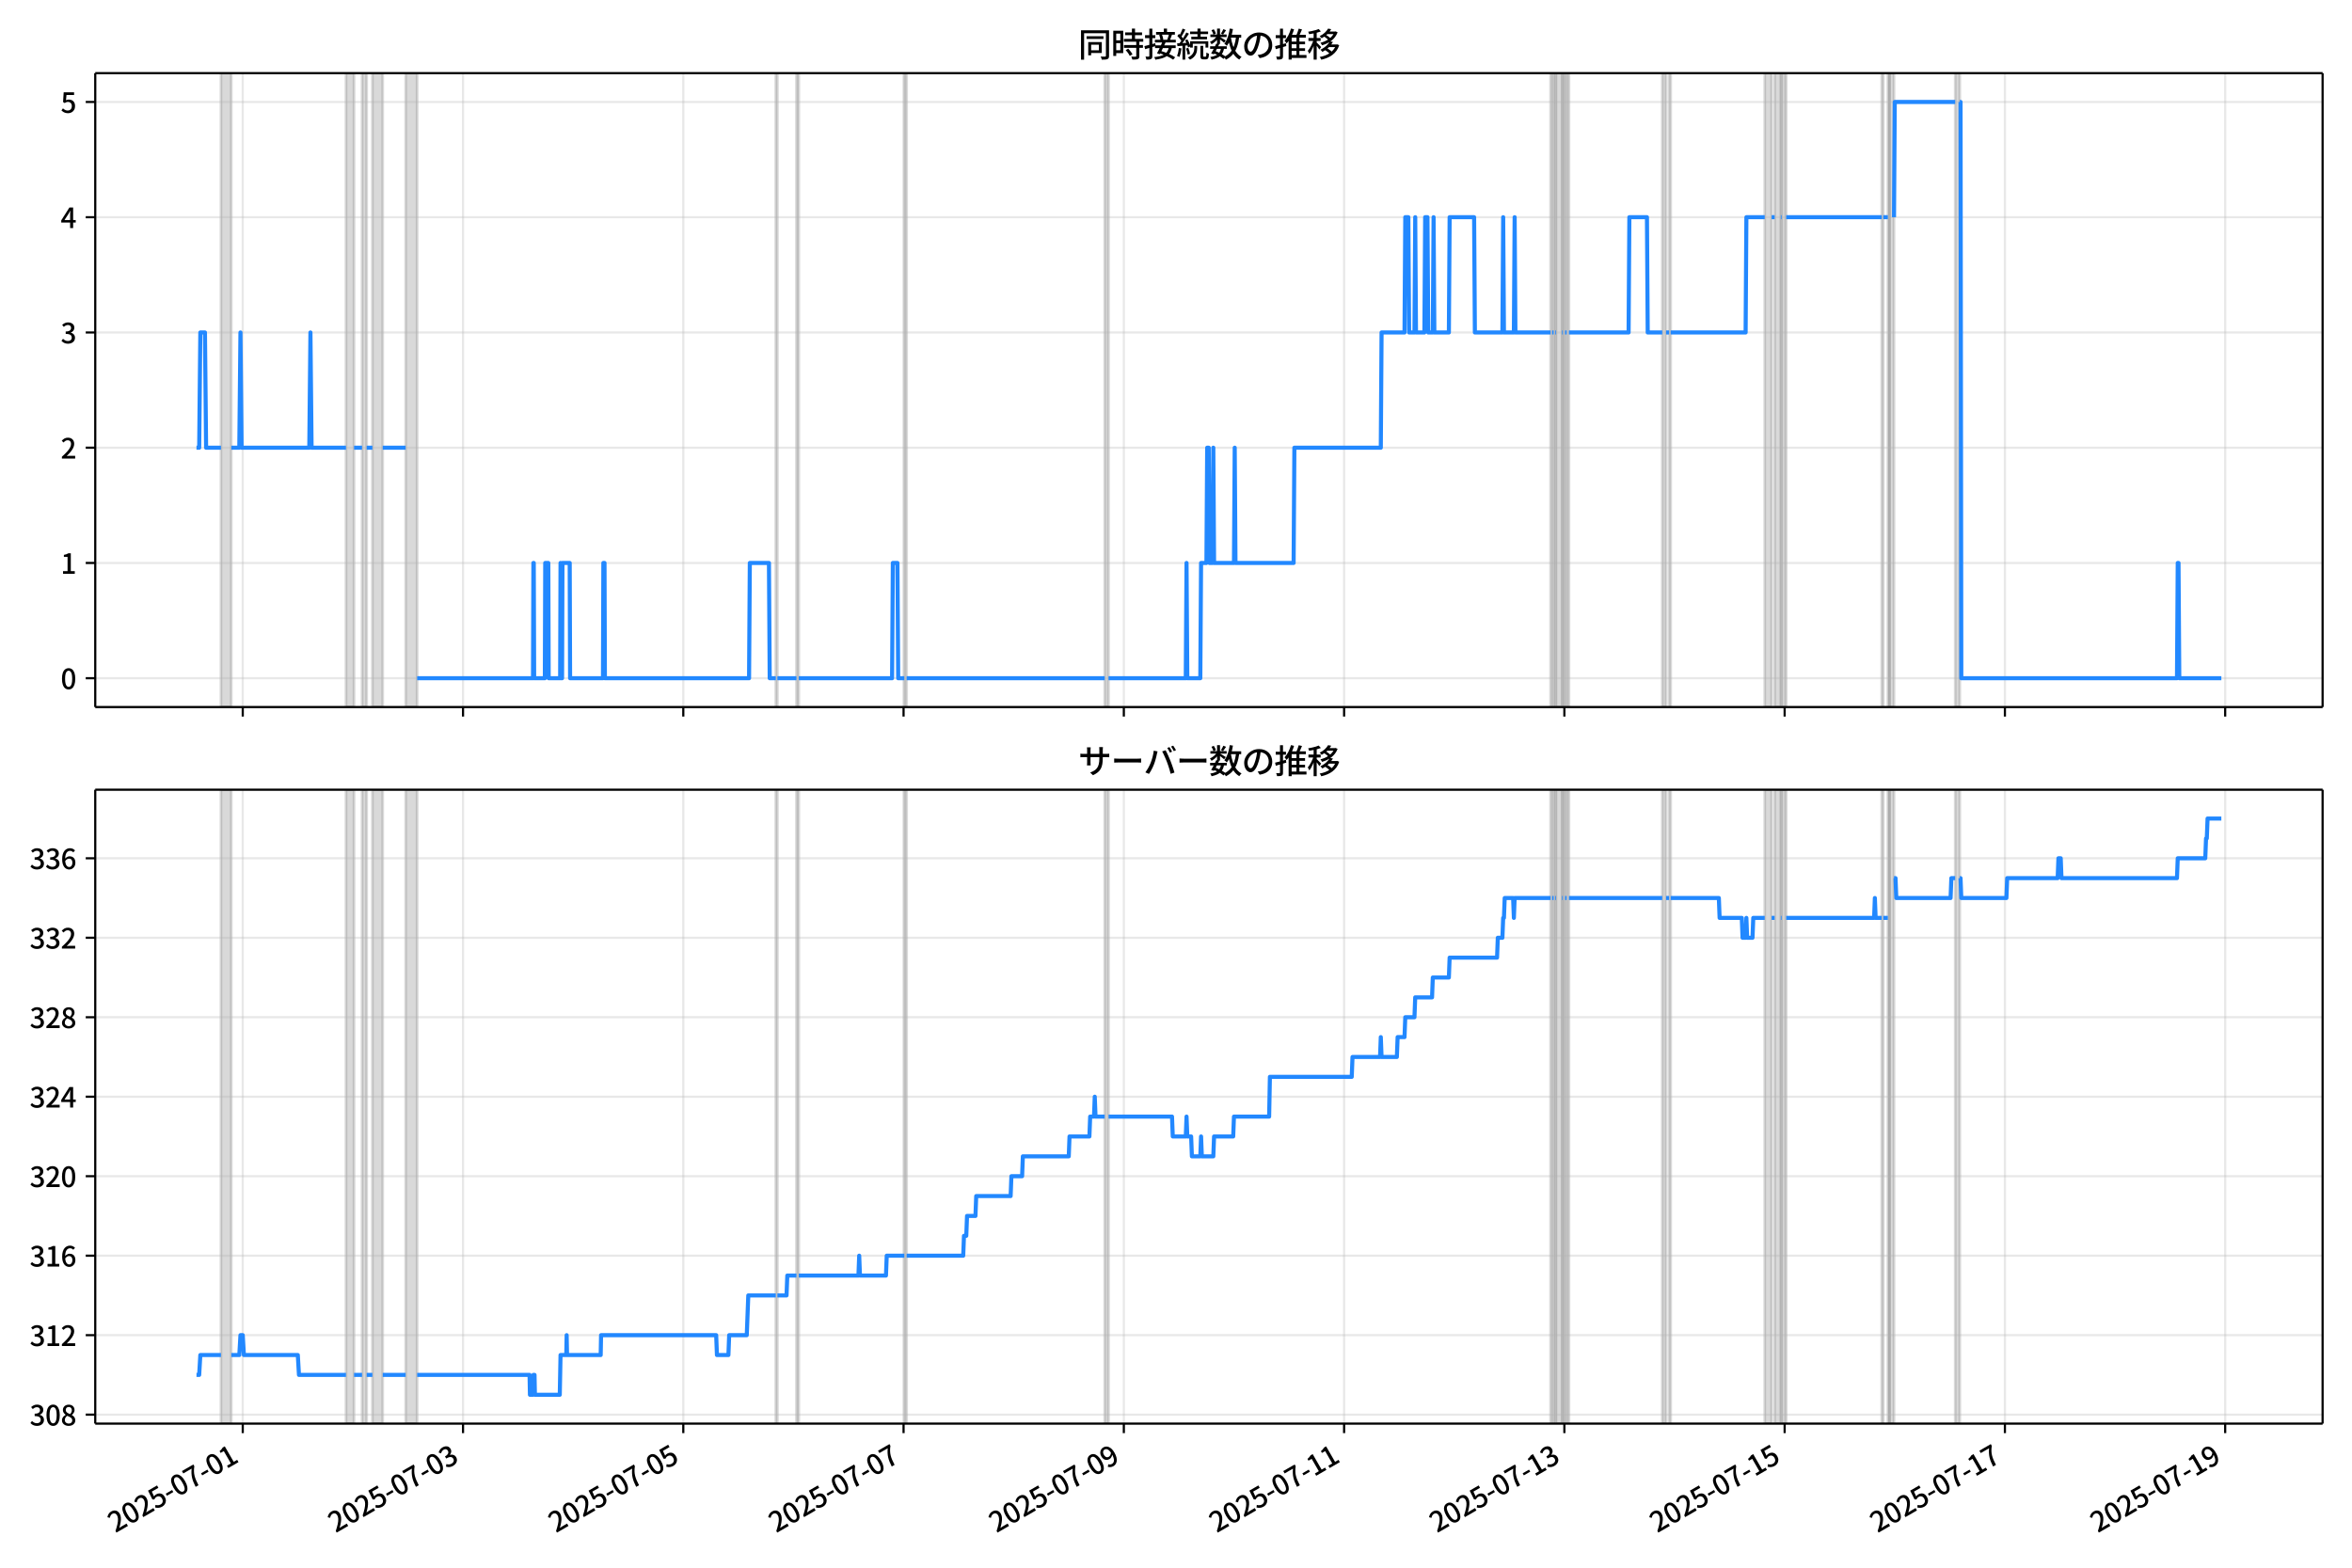 <!DOCTYPE svg  PUBLIC '-//W3C//DTD SVG 1.1//EN'  'http://www.w3.org/Graphics/SVG/1.1/DTD/svg11.dtd'>
<svg version="1.1" viewBox="0 0 864 576" xmlns="http://www.w3.org/2000/svg" xmlns:xlink="http://www.w3.org/1999/xlink">
 <defs>
  <style type="text/css">*{stroke-linejoin: round; stroke-linecap: butt}</style>
 </defs>
 <g id="aa">
  <g id="ab">
   <path d="m0 576h864v-576h-864z" fill="#fff"/>
  </g>
  <g id="ac">
   <g id="ad">
    <path d="m34.99 259.78h818.21v-232.9h-818.21z" fill="#fff"/>
   </g>
   <g id="ae">
    <path d="m81.168 259.78h3.793v-232.9h-3.793z" clip-path="url(#b)" fill="#808080" opacity=".3" stroke="#808080"/>
   </g>
   <g id="af">
    <path d="m127.1 259.78h2.95v-232.9h-2.95z" clip-path="url(#b)" fill="#808080" opacity=".3" stroke="#808080"/>
   </g>
   <g id="ag">
    <path d="m133 259.78h1.686v-232.9h-1.686z" clip-path="url(#b)" fill="#808080" opacity=".3" stroke="#808080"/>
   </g>
   <g id="ah">
    <path d="m136.8 259.78h3.793v-232.9h-3.793z" clip-path="url(#b)" fill="#808080" opacity=".3" stroke="#808080"/>
   </g>
   <g id="ai">
    <path d="m149.02 259.78h4.214v-232.9h-4.214z" clip-path="url(#b)" fill="#808080" opacity=".3" stroke="#808080"/>
   </g>
   <g id="aj">
    <path d="m285 259.78h.562v-232.9h-.562z" clip-path="url(#b)" fill="#808080" opacity=".3" stroke="#808080"/>
   </g>
   <g id="ak">
    <path d="m292.59 259.78h.843v-232.9h-.843z" clip-path="url(#b)" fill="#808080" opacity=".3" stroke="#808080"/>
   </g>
   <g id="al">
    <path d="m332.2 259.78h.843v-232.9h-.843z" clip-path="url(#b)" fill="#808080" opacity=".3" stroke="#808080"/>
   </g>
   <g id="am">
    <path d="m405.81 259.78h1.405v-232.9h-1.405z" clip-path="url(#b)" fill="#808080" opacity=".3" stroke="#808080"/>
   </g>
   <g id="an">
    <path d="m569.61 259.78h.562v-232.9h-.562z" clip-path="url(#b)" fill="#808080" opacity=".3" stroke="#808080"/>
   </g>
   <g id="ao">
    <path d="m570.73 259.78h.562v-232.9h-.562z" clip-path="url(#b)" fill="#808080" opacity=".3" stroke="#808080"/>
   </g>
   <g id="ap">
    <path d="m571.58 259.78h2.248v-232.9h-2.248z" clip-path="url(#b)" fill="#808080" opacity=".3" stroke="#808080"/>
   </g>
   <g id="aq">
    <path d="m574.11 259.78h.843v-232.9h-.843z" clip-path="url(#b)" fill="#808080" opacity=".3" stroke="#808080"/>
   </g>
   <g id="ar">
    <path d="m575.51 259.78h.843v-232.9h-.843z" clip-path="url(#b)" fill="#808080" opacity=".3" stroke="#808080"/>
   </g>
   <g id="as">
    <path d="m610.63 259.78h1.405v-232.9h-1.405z" clip-path="url(#b)" fill="#808080" opacity=".3" stroke="#808080"/>
   </g>
   <g id="at">
    <path d="m613.16 259.78h.562v-232.9h-.562z" clip-path="url(#b)" fill="#808080" opacity=".3" stroke="#808080"/>
   </g>
   <g id="au">
    <path d="m648.28 259.78h2.529v-232.9h-2.529z" clip-path="url(#b)" fill="#808080" opacity=".3" stroke="#808080"/>
   </g>
   <g id="av">
    <path d="m651.93 259.78h2.248v-232.9h-2.248z" clip-path="url(#b)" fill="#808080" opacity=".3" stroke="#808080"/>
   </g>
   <g id="aw">
    <path d="m654.46 259.78h1.686v-232.9h-1.686z" clip-path="url(#b)" fill="#808080" opacity=".3" stroke="#808080"/>
   </g>
   <g id="ax">
    <path d="m691.26 259.78h.562v-232.9h-.562z" clip-path="url(#b)" fill="#808080" opacity=".3" stroke="#808080"/>
   </g>
   <g id="ay">
    <path d="m693.51 259.78h.562v-232.9h-.562z" clip-path="url(#b)" fill="#808080" opacity=".3" stroke="#808080"/>
   </g>
   <g id="az">
    <path d="m694.07 259.78h1.686v-232.9h-1.686z" clip-path="url(#b)" fill="#808080" opacity=".3" stroke="#808080"/>
   </g>
   <g id="ba">
    <path d="m718.24 259.78h1.686v-232.9h-1.686z" clip-path="url(#b)" fill="#808080" opacity=".3" stroke="#808080"/>
   </g>
   <g id="bb">
    <g id="bc">
     <g id="bd">
      <path d="m89.175 259.78v-232.9" clip-path="url(#b)" fill="none" stroke="#b0b0b0" stroke-linecap="square" stroke-opacity=".3" stroke-width=".8"/>
     </g>
     <g id="be">
      <defs>
       <path id="e" d="m0 0v3.5" stroke="#000" stroke-width=".8"/>
      </defs>
      <use x="89.175" y="259.778" stroke="#000000" stroke-width=".8" xlink:href="#e"/>
     </g>
    </g>
    <g id="bf">
     <g id="bg">
      <path d="m170.09 259.78v-232.9" clip-path="url(#b)" fill="none" stroke="#b0b0b0" stroke-linecap="square" stroke-opacity=".3" stroke-width=".8"/>
     </g>
     <g id="bh">
      <use x="170.09" y="259.778" stroke="#000000" stroke-width=".8" xlink:href="#e"/>
     </g>
    </g>
    <g id="bi">
     <g id="bj">
      <path d="m251.01 259.78v-232.9" clip-path="url(#b)" fill="none" stroke="#b0b0b0" stroke-linecap="square" stroke-opacity=".3" stroke-width=".8"/>
     </g>
     <g id="bk">
      <use x="251.006" y="259.778" stroke="#000000" stroke-width=".8" xlink:href="#e"/>
     </g>
    </g>
    <g id="bl">
     <g id="bm">
      <path d="m331.92 259.78v-232.9" clip-path="url(#b)" fill="none" stroke="#b0b0b0" stroke-linecap="square" stroke-opacity=".3" stroke-width=".8"/>
     </g>
     <g id="bn">
      <use x="331.921" y="259.778" stroke="#000000" stroke-width=".8" xlink:href="#e"/>
     </g>
    </g>
    <g id="bo">
     <g id="bp">
      <path d="m412.84 259.78v-232.9" clip-path="url(#b)" fill="none" stroke="#b0b0b0" stroke-linecap="square" stroke-opacity=".3" stroke-width=".8"/>
     </g>
     <g id="bq">
      <use x="412.837" y="259.778" stroke="#000000" stroke-width=".8" xlink:href="#e"/>
     </g>
    </g>
    <g id="br">
     <g id="bs">
      <path d="m493.75 259.78v-232.9" clip-path="url(#b)" fill="none" stroke="#b0b0b0" stroke-linecap="square" stroke-opacity=".3" stroke-width=".8"/>
     </g>
     <g id="bt">
      <use x="493.752" y="259.778" stroke="#000000" stroke-width=".8" xlink:href="#e"/>
     </g>
    </g>
    <g id="bu">
     <g id="bv">
      <path d="m574.67 259.78v-232.9" clip-path="url(#b)" fill="none" stroke="#b0b0b0" stroke-linecap="square" stroke-opacity=".3" stroke-width=".8"/>
     </g>
     <g id="bw">
      <use x="574.667" y="259.778" stroke="#000000" stroke-width=".8" xlink:href="#e"/>
     </g>
    </g>
    <g id="bx">
     <g id="by">
      <path d="m655.58 259.78v-232.9" clip-path="url(#b)" fill="none" stroke="#b0b0b0" stroke-linecap="square" stroke-opacity=".3" stroke-width=".8"/>
     </g>
     <g id="bz">
      <use x="655.583" y="259.778" stroke="#000000" stroke-width=".8" xlink:href="#e"/>
     </g>
    </g>
    <g id="ca">
     <g id="cb">
      <path d="m736.5 259.78v-232.9" clip-path="url(#b)" fill="none" stroke="#b0b0b0" stroke-linecap="square" stroke-opacity=".3" stroke-width=".8"/>
     </g>
     <g id="cc">
      <use x="736.498" y="259.778" stroke="#000000" stroke-width=".8" xlink:href="#e"/>
     </g>
    </g>
    <g id="cd">
     <g id="ce">
      <path d="m817.41 259.78v-232.9" clip-path="url(#b)" fill="none" stroke="#b0b0b0" stroke-linecap="square" stroke-opacity=".3" stroke-width=".8"/>
     </g>
     <g id="cf">
      <use x="817.413" y="259.778" stroke="#000000" stroke-width=".8" xlink:href="#e"/>
     </g>
    </g>
   </g>
   <g id="cg">
    <g id="ch">
     <g id="ci">
      <path d="m34.99 249.19h818.21" clip-path="url(#b)" fill="none" stroke="#b0b0b0" stroke-linecap="square" stroke-opacity=".3" stroke-width=".8"/>
     </g>
     <g id="cj">
      <defs>
       <path id="g" d="m0 0h-3.5" stroke="#000" stroke-width=".8"/>
      </defs>
      <use x="34.99" y="249.191" stroke="#000000" stroke-width=".8" xlink:href="#g"/>
     </g>
     <g id="ck">
      <!-- 0 -->
      <g transform="translate(22.29 253.18) scale(.1 -.1)">
       <defs>
        <path id="c" transform="scale(.016)" d="m1830-90q-460 0-806 275-346 276-535 823-188 547-188 1366 0 820 188 1357 189 538 535 803 346 266 806 266 461 0 800-269 340-269 528-803 189-534 189-1354 0-819-189-1366-188-547-528-823-339-275-800-275zm0 589q237 0 422 185 186 186 288 599 103 413 103 1091 0 679-103 1082-102 403-288 582-185 180-422 180-236 0-422-180-186-179-292-582-105-403-105-1082 0-678 105-1091 106-413 292-599 186-185 422-185z"/>
       </defs>
       <use xlink:href="#c"/>
      </g>
     </g>
    </g>
    <g id="cl">
     <g id="cm">
      <path d="m34.99 206.85h818.21" clip-path="url(#b)" fill="none" stroke="#b0b0b0" stroke-linecap="square" stroke-opacity=".3" stroke-width=".8"/>
     </g>
     <g id="cn">
      <use x="34.99" y="206.846" stroke="#000000" stroke-width=".8" xlink:href="#g"/>
     </g>
     <g id="co">
      <!-- 1 -->
      <g transform="translate(22.29 210.83) scale(.1 -.1)">
       <defs>
        <path id="k" transform="scale(.016)" d="m544 0v608h1037v3277h-845v467q333 58 579 147 247 90 451 218h557v-4109h915v-608h-2694z"/>
       </defs>
       <use xlink:href="#k"/>
      </g>
     </g>
    </g>
    <g id="cp">
     <g id="cq">
      <path d="m34.99 164.5h818.21" clip-path="url(#b)" fill="none" stroke="#b0b0b0" stroke-linecap="square" stroke-opacity=".3" stroke-width=".8"/>
     </g>
     <g id="cr">
      <use x="34.99" y="164.501" stroke="#000000" stroke-width=".8" xlink:href="#g"/>
     </g>
     <g id="cs">
      <!-- 2 -->
      <g transform="translate(22.29 168.49) scale(.1 -.1)">
       <defs>
        <path id="d" transform="scale(.016)" d="m282 0v429q697 621 1164 1136 468 515 701 956 234 442 234 826 0 256-87 451-86 196-262 301-176 106-445 106-275 0-506-151-230-150-422-368l-416 410q301 333 637 518 336 186 803 186 429 0 749-176t496-493 176-745q0-455-224-919t-615-935q-390-470-889-950 186 20 394 36t374 16h1184v-634h-3046z"/>
       </defs>
       <use xlink:href="#d"/>
      </g>
     </g>
    </g>
    <g id="ct">
     <g id="cu">
      <path d="m34.99 122.16h818.21" clip-path="url(#b)" fill="none" stroke="#b0b0b0" stroke-linecap="square" stroke-opacity=".3" stroke-width=".8"/>
     </g>
     <g id="cv">
      <use x="34.99" y="122.156" stroke="#000000" stroke-width=".8" xlink:href="#g"/>
     </g>
     <g id="cw">
      <!-- 3 -->
      <g transform="translate(22.29 126.14) scale(.1 -.1)">
       <defs>
        <path id="i" transform="scale(.016)" d="m1715-90q-371 0-656 90t-503 240q-217 150-377 323l359 474q211-205 479-359 269-153 634-153 269 0 467 92 199 93 311 266t112 423q0 256-125 451t-429 300q-304 106-835 106v551q467 0 732 105 266 106 384 291 119 186 119 423 0 307-192 489-192 183-531 183-269 0-503-119-233-118-438-316l-384 460q282 256 614 413 333 157 737 157 422 0 748-144 327-144 512-413 186-269 186-659 0-403-221-685-221-281-592-422v-26q269-70 490-227t349-400 128-557q0-422-215-726-214-304-573-468-358-163-787-163z"/>
       </defs>
       <use xlink:href="#i"/>
      </g>
     </g>
    </g>
    <g id="cx">
     <g id="cy">
      <path d="m34.99 79.811h818.21" clip-path="url(#b)" fill="none" stroke="#b0b0b0" stroke-linecap="square" stroke-opacity=".3" stroke-width=".8"/>
     </g>
     <g id="cz">
      <use x="34.99" y="79.811" stroke="#000000" stroke-width=".8" xlink:href="#g"/>
     </g>
     <g id="da">
      <!-- 4 -->
      <g transform="translate(22.29 83.796) scale(.1 -.1)">
       <defs>
        <path id="r" transform="scale(.016)" d="m2170 0v3072q0 192 12 457 13 266 20 458h-26q-90-179-183-365-92-185-195-364l-921-1415h2579v-576h-3328v493l1875 2957h858v-4717h-691z"/>
       </defs>
       <use xlink:href="#r"/>
      </g>
     </g>
    </g>
    <g id="db">
     <g id="dc">
      <path d="m34.99 37.466h818.21" clip-path="url(#b)" fill="none" stroke="#b0b0b0" stroke-linecap="square" stroke-opacity=".3" stroke-width=".8"/>
     </g>
     <g id="dd">
      <use x="34.99" y="37.466" stroke="#000000" stroke-width=".8" xlink:href="#g"/>
     </g>
     <g id="de">
      <!-- 5 -->
      <g transform="translate(22.29 41.451) scale(.1 -.1)">
       <defs>
        <path id="h" transform="scale(.016)" d="m1715-90q-365 0-653 90t-506 237q-217 147-383 307l352 480q134-134 294-246t361-183q202-70 452-70 262 0 473 118 212 119 333 346 122 227 122 541 0 460-247 716-246 256-649 256-224 0-384-64t-365-198l-365 237 141 2240h2387v-627h-1747l-109-1204q154 77 307 118 154 42 340 42 397 0 723-160t518-490q192-329 192-847 0-519-224-887t-586-560q-361-192-777-192z"/>
       </defs>
       <use xlink:href="#h"/>
      </g>
     </g>
    </g>
   </g>
   <g id="df">
    <path d="m72.181 164.5h.989l.42-42.345h1.7l.422 42.345h5.454m3.793 0h2.95l.421-42.345.421 42.345h24.865l.421-42.345.421 42.345h12.643m2.95 0h2.95m1.686 0h2.107m3.793 0h8.429m4.214 84.69h42.565l.14-42.345h.14l.14 42.345h3.933l.14-42.345h1.124l.14 42.345h4.214l.14-42.345.14 42.345h.421l.14-42.345h2.669l.14 42.345h12.081l.14-42.345h.421l.14 42.345h52.96l.281-42.345h7.024l.281 42.345h2.248m.562 0h7.024m.843 0h34.277l.281-42.345h1.686l.281 42.345h2.248m.843 0h72.768m1.405 0h28.377l.281-42.345.281 42.345h4.776l.281-42.345h1.967l.281-42.345h.562l.281 42.345h1.124l.281-42.345.281 42.345h7.305l.281-42.345.281 42.345h21.353l.281-42.345h31.748l.281-42.345h8.429l.281-42.345h1.124l.281 42.345h1.967l.281-42.345.281 42.345h3.091l.281-42.345h.843l.281 42.345h1.686l.281-42.345.281 42.345h5.338l.281-42.345h8.991l.281 42.345h10.114l.281-42.345.281 42.345h3.652l.281-42.345.281 42.345h12.924m.562 0h.562m.562 0h.281m2.248 0h.281m.843 0h.562m.843 0h21.915l.281-42.345h6.462l.281 42.345h5.338m1.405 0h1.124m.562 0h27.534l.281-42.345h6.743m2.529 0h1.124m2.248 0h.281m1.686 0h35.12m.562 0h1.686m2.248 0 .281-42.345h22.196m1.686 0h.281l.281 211.73h79.23l.281-42.345h.281l.281 42.345h15.453v0" clip-path="url(#b)" fill="none" stroke="#28f" stroke-linecap="square" stroke-width="1.5"/>
   </g>
   <g id="dg">
    <path d="m34.99 259.78v-232.9" fill="none" stroke="#000" stroke-linecap="square" stroke-width=".8"/>
   </g>
   <g id="dh">
    <path d="m853.2 259.78v-232.9" fill="none" stroke="#000" stroke-linecap="square" stroke-width=".8"/>
   </g>
   <g id="di">
    <path d="m34.99 259.78h818.21" fill="none" stroke="#000" stroke-linecap="square" stroke-width=".8"/>
   </g>
   <g id="dj">
    <path d="m34.99 26.88h818.21" fill="none" stroke="#000" stroke-linecap="square" stroke-width=".8"/>
   </g>
   <g id="dk">
    <!-- 同時接続数の推移 -->
    <g transform="translate(396.1 20.88) scale(.12 -.12)">
     <defs>
      <path id="x" transform="scale(.016)" d="m1587 3936h3232v-518h-3232v518zm320-1114h557v-2534h-557v2534zm301 0h2291v-2086h-2291v512h1734v1069h-1734v505zm-1683 2260h5113v-570h-4524v-5056h-589v5626zm4768 0h595v-4896q0-250-67-397t-227-218q-160-77-426-96t-675-19q-13 83-45 192t-77 218q-45 108-89 185 281-13 527-13 247 0 330 0 83 7 118 42 36 35 36 112v4890z"/>
      <path id="v" transform="scale(.016)" d="m2714 4672h3238v-525h-3238v525zm-244-1235h3712v-538h-3712v538zm20-1184h3635v-531h-3635v531zm1523 3155h595v-2310h-595v2310zm832-2451h589v-2823q0-230-61-364-61-135-227-199-167-70-423-86t-633-16q-20 121-78 285-57 163-121 284 275-6 509-9t310-3q77 6 106 28 29 23 29 93v2810zm-2023-1677 487 282q153-160 313-352t294-381q135-189 206-343l-519-313q-64 153-189 348-124 196-278 394-154 199-314 365zm-2086 3718h1619v-4281h-1619v544h1056v3187h-1056v550zm32-1843h1293v-537h-1293v537zm-320 1843h563v-4832h-563v4832z"/>
      <path id="w" transform="scale(.016)" d="m3866 5408h614v-870h-614v870zm-1479-653h3597v-518h-3597v518zm-230-1485h4e3v-518h-4e3v518zm825 922 519 102q64-160 121-342 58-182 96-352 39-170 45-304l-544-128q-6 134-42 313-35 180-83 365-48 186-112 346zm1856 109 589-71q-96-275-202-557-105-281-195-486l-518 77q58 147 122 329 64 183 118 372t86 336zm-2643-2106h3943v-518h-3943v518zm1408 685 602-115q-167-371-362-784t-390-797-362-685l-525 179q160 288 346 666t368 784 323 752zm-659-2157 358 403q352-102 733-240 381-137 752-304 371-166 697-336 327-169 558-329l-384-461q-218 160-532 336-313 176-685 345-371 170-755 323-384 154-742 263zm1894 1114 583-71q-122-550-353-944-230-393-604-662t-922-435q-547-167-1296-269-25 128-93 269-67 141-137 230 678 64 1168 192t819 349q330 221 531 550 202 330 304 791zm-4684 217q396 90 953 240 557 151 1120 311l77-544q-525-154-1053-311-528-156-963-284l-134 588zm121 2093h1965v-563h-1965v563zm819 1248h576v-5229q0-236-51-374t-192-208q-141-77-355-99-214-23-541-16-13 115-64 288t-109 294q205-6 381-6t234 0q64 0 92 28 29 29 29 93v5229z"/>
      <path id="u" transform="scale(.016)" d="m4058 5408h595v-1798h-595v1798zm-1415-563h3443v-499h-3443v499zm231-992h3008v-499h-3008v499zm-224-877h3475v-1203h-531v729h-2432v-729h-512v1203zm1964-877h551v-1881q0-122 22-157 23-35 106-35 25 0 92 0 68 0 135 0t99 0q51 0 83 54t45 224 19 515q90-70 234-131t259-93q-19-429-83-662-64-234-183-326-118-93-316-93-39 0-103 0t-134 0-138 0q-67 0-99 0-237 0-365 64t-176 218q-48 153-48 422v1881zm-1164-6h550v-455q0-243-48-528-48-284-186-579-137-294-409-572-272-279-727-503-70 90-192 208-121 118-230 195 416 205 665 438 250 234 371 474 122 240 164 467 42 228 42 413v442zm-2240 3309 524-192q-121-244-259-503-137-259-275-496t-259-416l-410 173q122 186 246 438 125 253 240 515 116 263 193 481zm716-743 500-230q-224-359-496-756-272-396-548-764-275-368-518-650l-358 205q179 211 377 483 199 272 387 569 189 298 358 592 170 295 298 551zm-1721-665 307 403q166-154 339-340 173-185 320-364t224-327l-326-460q-77 160-218 348-141 189-314 384-172 196-332 356zm1485-832 435 179q128-211 249-458 122-246 215-474 93-227 137-412l-473-211q-32 185-119 422-86 237-201 486-115 250-243 468zm-1530-583q422 26 998 54 576 29 1184 68l7-499q-570-45-1127-84-556-38-992-70l-70 531zm1702-992 436 135q121-276 214-596t118-556l-454-148q-26 237-112 563-86 327-202 602zm-1363 109 499-83q-57-455-163-897-105-441-253-748-51 32-134 73-83 42-170 83-86 42-144 62 148 294 234 697t131 813zm691 627h525v-2861h-525v2861z"/>
      <path id="m" transform="scale(.016)" d="m224 2022h3187v-499h-3187v499zm51 2247h3111v-487h-3111v487zm1127-1735 563-121q-154-320-333-672t-352-679q-173-326-326-582l-532 173q148 243 324 566t345 669q170 346 311 646zm934-832 563-64q-89-480-262-838t-461-614-701-432-976-298q-25 128-99 269t-157 237q659 102 1085 303 426 202 666 554t342 883zm422 3597 519-211q-147-218-298-436-150-217-278-377l-403 186q121 173 252 413 132 240 208 425zm-1203 109h563v-2957h-563v2957zm-1075-320 448 186q134-192 246-420 112-227 157-393l-467-211q-38 172-147 406t-237 432zm1094-1050 397-236q-160-263-400-529-240-265-519-489-278-224-553-378-51 103-141 237-89 135-179 218 269 109 534 294 266 186 493 416 228 231 368 467zm487-204q83-45 246-145 163-99 352-211t346-211 221-150l-327-423q-83 77-230 198-147 122-317 253-170 132-327 250-156 119-259 189l295 250zm1798 396h2311v-556h-2311v556zm115 1178 615-90q-103-640-263-1235t-384-1101q-224-505-512-889-44 57-134 134t-186 157-166 125q275 339 473 796 199 458 340 995 141 538 217 1108zm1223-1510 614-58q-147-1101-445-1940-297-838-813-1443-515-604-1321-1014-26 71-90 177-64 105-134 208-70 102-128 159 742 346 1212 880 471 535 730 1290 260 755 375 1741zm-1005-135q134-851 387-1597 253-745 659-1305 407-560 1002-874-70-57-154-150-83-93-154-189-70-96-121-179-633 371-1056 988-422 618-688 1434-265 816-425 1783l550 89zm-3309-3065 327 416q377-148 754-330 378-182 701-378 324-195 548-368l-416-435q-211 179-519 378-307 198-666 383-358 186-729 334z"/>
      <path id="t" transform="scale(.016)" d="m3686 4378q-64-493-163-1041-99-547-265-1084-192-653-432-1104t-522-688-595-237q-320 0-596 221-275 221-448 621-172 400-172 931 0 537 220 1017 221 480 611 851 391 372 909 583 519 211 1121 211 576 0 1040-186 464-185 793-515 330-329 502-771 173-441 173-941 0-672-278-1194-278-521-816-851-538-329-1318-444l-378 601q166 20 307 42t263 48q307 70 585 217 279 148 496 375 218 227 342 534 125 308 125 692t-122 713q-121 330-358 573-236 243-582 380-346 138-781 138-525 0-935-186-409-185-694-489-284-304-432-656-147-352-147-678 0-365 89-605 90-240 224-355 135-115 276-115t288 144 297 457q151 314 298 800 147 461 246 982 100 522 145 1021l684-12z"/>
      <path id="n" transform="scale(.016)" d="m2995 2925h2893v-519h-2893v519zm0-1280h2893v-519h-2893v519zm-64-1299h3232v-557h-3232v557zm1312 3577h563v-3763h-563v3763zm429 1466 634-141q-154-390-340-794-185-403-339-684l-512 140q103 199 208 458 106 259 195 528 90 269 154 493zm-1472 25 582-147q-153-518-371-1018-217-499-483-931t-573-758q-38 64-109 160-70 96-147 198-77 103-141 160 416 416 733 1034t509 1302zm128-1203h2720v-537h-2720v-4205h-582v4422l313 320h269zm-3174-2157q396 90 953 240 557 151 1120 311l77-544q-525-154-1053-311-528-156-963-284l-134 588zm121 2093h1965v-563h-1965v563zm819 1248h576v-5229q0-236-51-374t-192-208q-141-77-355-99-214-23-541-16-13 115-64 288t-109 294q205-6 381-6t234 0q64 0 92 28 29 29 29 93v5229z"/>
      <path id="l" transform="scale(.016)" d="m4051 5402 595-109q-281-493-729-941t-1107-806q-39 64-106 144t-141 153q-73 74-137 119 608 288 1011 678t614 762zm-77-557h1511v-493h-1863l352 493zm1293 0h109l109 25 384-179q-192-505-496-905t-695-701q-390-301-845-519-454-217-947-358-44 109-137 253t-176 227q448 109 867 294 419 186 777 445 359 259 631 592t419 730v96zm-1990-954 377 307q167-96 336-218 170-121 320-249 151-128 247-237l-397-332q-90 108-237 236t-317 259q-169 132-329 234zm1107-934 595-109q-307-538-803-1031-496-492-1232-876-38 64-102 144t-138 156q-74 77-138 116 455 217 807 483t604 554q253 288 407 563zm-90-589h1460v-506h-1818l358 506zm1268 0h121l109 26 384-167q-192-614-531-1075t-787-794q-448-332-983-553-534-221-1129-355-45 115-132 269-86 153-176 249 551 96 1043 285 493 189 903 473 410 285 714 669t464 883v90zm-2132-1056 410 339q186-102 384-237 198-134 371-275t282-269l-435-371q-103 128-270 272-166 144-361 288t-381 253zm-2150 3533h589v-5376h-589v5376zm-992-1242h2336v-569h-2336v569zm1024-224 365-160q-96-339-231-707-134-368-291-727-157-358-336-672-179-313-365-537-44 128-134 291t-160 272q173 192 339 457 167 266 323 570 157 304 282 618t208 595zm941 1946 416-467q-314-122-695-221-380-99-784-173-403-74-780-131-20 102-71 236-51 135-102 231 358 58 732 138 375 80 711 179t573 208zm-397-2579q58-45 179-170 122-125 266-266 144-140 259-265t160-183l-352-473q-58 102-157 255-99 154-218 317-118 164-227 311-108 147-185 237l275 237z"/>
     </defs>
     <use xlink:href="#x"/>
     <use transform="translate(100)" xlink:href="#v"/>
     <use transform="translate(200)" xlink:href="#w"/>
     <use transform="translate(300)" xlink:href="#u"/>
     <use transform="translate(400)" xlink:href="#m"/>
     <use transform="translate(500)" xlink:href="#t"/>
     <use transform="translate(600)" xlink:href="#n"/>
     <use transform="translate(700)" xlink:href="#l"/>
    </g>
   </g>
  </g>
  <g id="dl">
   <g id="dm">
    <path d="m34.99 523.06h818.21v-232.9h-818.21z" fill="#fff"/>
   </g>
   <g id="dn">
    <path d="m81.168 523.06h3.793v-232.9h-3.793z" clip-path="url(#a)" fill="#808080" opacity=".3" stroke="#808080"/>
   </g>
   <g id="do">
    <path d="m127.1 523.06h2.95v-232.9h-2.95z" clip-path="url(#a)" fill="#808080" opacity=".3" stroke="#808080"/>
   </g>
   <g id="dp">
    <path d="m133 523.06h1.686v-232.9h-1.686z" clip-path="url(#a)" fill="#808080" opacity=".3" stroke="#808080"/>
   </g>
   <g id="dq">
    <path d="m136.8 523.06h3.793v-232.9h-3.793z" clip-path="url(#a)" fill="#808080" opacity=".3" stroke="#808080"/>
   </g>
   <g id="dr">
    <path d="m149.02 523.06h4.214v-232.9h-4.214z" clip-path="url(#a)" fill="#808080" opacity=".3" stroke="#808080"/>
   </g>
   <g id="ds">
    <path d="m285 523.06h.562v-232.9h-.562z" clip-path="url(#a)" fill="#808080" opacity=".3" stroke="#808080"/>
   </g>
   <g id="dt">
    <path d="m292.59 523.06h.843v-232.9h-.843z" clip-path="url(#a)" fill="#808080" opacity=".3" stroke="#808080"/>
   </g>
   <g id="du">
    <path d="m332.2 523.06h.843v-232.9h-.843z" clip-path="url(#a)" fill="#808080" opacity=".3" stroke="#808080"/>
   </g>
   <g id="dv">
    <path d="m405.81 523.06h1.405v-232.9h-1.405z" clip-path="url(#a)" fill="#808080" opacity=".3" stroke="#808080"/>
   </g>
   <g id="dw">
    <path d="m569.61 523.06h.562v-232.9h-.562z" clip-path="url(#a)" fill="#808080" opacity=".3" stroke="#808080"/>
   </g>
   <g id="dx">
    <path d="m570.73 523.06h.562v-232.9h-.562z" clip-path="url(#a)" fill="#808080" opacity=".3" stroke="#808080"/>
   </g>
   <g id="dy">
    <path d="m571.58 523.06h2.248v-232.9h-2.248z" clip-path="url(#a)" fill="#808080" opacity=".3" stroke="#808080"/>
   </g>
   <g id="dz">
    <path d="m574.11 523.06h.843v-232.9h-.843z" clip-path="url(#a)" fill="#808080" opacity=".3" stroke="#808080"/>
   </g>
   <g id="ea">
    <path d="m575.51 523.06h.843v-232.9h-.843z" clip-path="url(#a)" fill="#808080" opacity=".3" stroke="#808080"/>
   </g>
   <g id="eb">
    <path d="m610.63 523.06h1.405v-232.9h-1.405z" clip-path="url(#a)" fill="#808080" opacity=".3" stroke="#808080"/>
   </g>
   <g id="ec">
    <path d="m613.16 523.06h.562v-232.9h-.562z" clip-path="url(#a)" fill="#808080" opacity=".3" stroke="#808080"/>
   </g>
   <g id="ed">
    <path d="m648.28 523.06h2.529v-232.9h-2.529z" clip-path="url(#a)" fill="#808080" opacity=".3" stroke="#808080"/>
   </g>
   <g id="ee">
    <path d="m651.93 523.06h2.248v-232.9h-2.248z" clip-path="url(#a)" fill="#808080" opacity=".3" stroke="#808080"/>
   </g>
   <g id="ef">
    <path d="m654.46 523.06h1.686v-232.9h-1.686z" clip-path="url(#a)" fill="#808080" opacity=".3" stroke="#808080"/>
   </g>
   <g id="eg">
    <path d="m691.26 523.06h.562v-232.9h-.562z" clip-path="url(#a)" fill="#808080" opacity=".3" stroke="#808080"/>
   </g>
   <g id="eh">
    <path d="m693.51 523.06h.562v-232.9h-.562z" clip-path="url(#a)" fill="#808080" opacity=".3" stroke="#808080"/>
   </g>
   <g id="ei">
    <path d="m694.07 523.06h1.686v-232.9h-1.686z" clip-path="url(#a)" fill="#808080" opacity=".3" stroke="#808080"/>
   </g>
   <g id="ej">
    <path d="m718.24 523.06h1.686v-232.9h-1.686z" clip-path="url(#a)" fill="#808080" opacity=".3" stroke="#808080"/>
   </g>
   <g id="ek">
    <g id="el">
     <g id="em">
      <path d="m89.175 523.06v-232.9" clip-path="url(#a)" fill="none" stroke="#b0b0b0" stroke-linecap="square" stroke-opacity=".3" stroke-width=".8"/>
     </g>
     <g id="en">
      <use x="89.175" y="523.055" stroke="#000000" stroke-width=".8" xlink:href="#e"/>
     </g>
     <g id="eo">
      <!-- 2025-07-01 -->
      <g transform="translate(42.385 563.33) rotate(-30) scale(.1 -.1)">
       <defs>
        <path id="f" transform="scale(.016)" d="m301 1536v544h1689v-544h-1689z"/>
        <path id="j" transform="scale(.016)" d="m1235 0q32 646 109 1187t224 1024 384 941 576 938h-2208v627h3027v-455q-409-512-665-989-256-476-397-969t-205-1053-90-1251h-755z"/>
       </defs>
       <use xlink:href="#d"/>
       <use transform="translate(57)" xlink:href="#c"/>
       <use transform="translate(114)" xlink:href="#d"/>
       <use transform="translate(171)" xlink:href="#h"/>
       <use transform="translate(228)" xlink:href="#f"/>
       <use transform="translate(263.7)" xlink:href="#c"/>
       <use transform="translate(320.7)" xlink:href="#j"/>
       <use transform="translate(377.7)" xlink:href="#f"/>
       <use transform="translate(413.4)" xlink:href="#c"/>
       <use transform="translate(470.4)" xlink:href="#k"/>
      </g>
     </g>
    </g>
    <g id="ep">
     <g id="eq">
      <path d="m170.09 523.06v-232.9" clip-path="url(#a)" fill="none" stroke="#b0b0b0" stroke-linecap="square" stroke-opacity=".3" stroke-width=".8"/>
     </g>
     <g id="er">
      <use x="170.09" y="523.055" stroke="#000000" stroke-width=".8" xlink:href="#e"/>
     </g>
     <g id="es">
      <!-- 2025-07-03 -->
      <g transform="translate(123.3 563.33) rotate(-30) scale(.1 -.1)">
       <use xlink:href="#d"/>
       <use transform="translate(57)" xlink:href="#c"/>
       <use transform="translate(114)" xlink:href="#d"/>
       <use transform="translate(171)" xlink:href="#h"/>
       <use transform="translate(228)" xlink:href="#f"/>
       <use transform="translate(263.7)" xlink:href="#c"/>
       <use transform="translate(320.7)" xlink:href="#j"/>
       <use transform="translate(377.7)" xlink:href="#f"/>
       <use transform="translate(413.4)" xlink:href="#c"/>
       <use transform="translate(470.4)" xlink:href="#i"/>
      </g>
     </g>
    </g>
    <g id="et">
     <g id="eu">
      <path d="m251.01 523.06v-232.9" clip-path="url(#a)" fill="none" stroke="#b0b0b0" stroke-linecap="square" stroke-opacity=".3" stroke-width=".8"/>
     </g>
     <g id="ev">
      <use x="251.006" y="523.055" stroke="#000000" stroke-width=".8" xlink:href="#e"/>
     </g>
     <g id="ew">
      <!-- 2025-07-05 -->
      <g transform="translate(204.22 563.33) rotate(-30) scale(.1 -.1)">
       <use xlink:href="#d"/>
       <use transform="translate(57)" xlink:href="#c"/>
       <use transform="translate(114)" xlink:href="#d"/>
       <use transform="translate(171)" xlink:href="#h"/>
       <use transform="translate(228)" xlink:href="#f"/>
       <use transform="translate(263.7)" xlink:href="#c"/>
       <use transform="translate(320.7)" xlink:href="#j"/>
       <use transform="translate(377.7)" xlink:href="#f"/>
       <use transform="translate(413.4)" xlink:href="#c"/>
       <use transform="translate(470.4)" xlink:href="#h"/>
      </g>
     </g>
    </g>
    <g id="ex">
     <g id="ey">
      <path d="m331.92 523.06v-232.9" clip-path="url(#a)" fill="none" stroke="#b0b0b0" stroke-linecap="square" stroke-opacity=".3" stroke-width=".8"/>
     </g>
     <g id="ez">
      <use x="331.921" y="523.055" stroke="#000000" stroke-width=".8" xlink:href="#e"/>
     </g>
     <g id="fa">
      <!-- 2025-07-07 -->
      <g transform="translate(285.13 563.33) rotate(-30) scale(.1 -.1)">
       <use xlink:href="#d"/>
       <use transform="translate(57)" xlink:href="#c"/>
       <use transform="translate(114)" xlink:href="#d"/>
       <use transform="translate(171)" xlink:href="#h"/>
       <use transform="translate(228)" xlink:href="#f"/>
       <use transform="translate(263.7)" xlink:href="#c"/>
       <use transform="translate(320.7)" xlink:href="#j"/>
       <use transform="translate(377.7)" xlink:href="#f"/>
       <use transform="translate(413.4)" xlink:href="#c"/>
       <use transform="translate(470.4)" xlink:href="#j"/>
      </g>
     </g>
    </g>
    <g id="fb">
     <g id="fc">
      <path d="m412.84 523.06v-232.9" clip-path="url(#a)" fill="none" stroke="#b0b0b0" stroke-linecap="square" stroke-opacity=".3" stroke-width=".8"/>
     </g>
     <g id="fd">
      <use x="412.837" y="523.055" stroke="#000000" stroke-width=".8" xlink:href="#e"/>
     </g>
     <g id="fe">
      <!-- 2025-07-09 -->
      <g transform="translate(366.05 563.33) rotate(-30) scale(.1 -.1)">
       <defs>
        <path id="o" transform="scale(.016)" d="m1562-90q-410 0-708 150-297 151-502 356l403 461q141-160 346-256t422-96q224 0 425 102 202 103 352 333 151 230 237 614 87 384 87 941 0 589-115 970t-323 563-496 182q-205 0-372-118-166-118-262-336t-96-525q0-301 86-512 87-211 259-323 173-112 417-112 224 0 460 141 237 141 448 461l32-544q-134-180-313-314t-371-208-384-74q-391 0-689 166-297 167-467 496-169 330-169 823 0 467 195 816t515 541 698 192q339 0 636-138 298-137 519-419 221-281 349-710t128-1018q0-691-141-1187t-391-807q-249-310-563-461-313-150-652-150z"/>
       </defs>
       <use xlink:href="#d"/>
       <use transform="translate(57)" xlink:href="#c"/>
       <use transform="translate(114)" xlink:href="#d"/>
       <use transform="translate(171)" xlink:href="#h"/>
       <use transform="translate(228)" xlink:href="#f"/>
       <use transform="translate(263.7)" xlink:href="#c"/>
       <use transform="translate(320.7)" xlink:href="#j"/>
       <use transform="translate(377.7)" xlink:href="#f"/>
       <use transform="translate(413.4)" xlink:href="#c"/>
       <use transform="translate(470.4)" xlink:href="#o"/>
      </g>
     </g>
    </g>
    <g id="ff">
     <g id="fg">
      <path d="m493.75 523.06v-232.9" clip-path="url(#a)" fill="none" stroke="#b0b0b0" stroke-linecap="square" stroke-opacity=".3" stroke-width=".8"/>
     </g>
     <g id="fh">
      <use x="493.752" y="523.055" stroke="#000000" stroke-width=".8" xlink:href="#e"/>
     </g>
     <g id="fi">
      <!-- 2025-07-11 -->
      <g transform="translate(446.96 563.33) rotate(-30) scale(.1 -.1)">
       <use xlink:href="#d"/>
       <use transform="translate(57)" xlink:href="#c"/>
       <use transform="translate(114)" xlink:href="#d"/>
       <use transform="translate(171)" xlink:href="#h"/>
       <use transform="translate(228)" xlink:href="#f"/>
       <use transform="translate(263.7)" xlink:href="#c"/>
       <use transform="translate(320.7)" xlink:href="#j"/>
       <use transform="translate(377.7)" xlink:href="#f"/>
       <use transform="translate(413.4)" xlink:href="#k"/>
       <use transform="translate(470.4)" xlink:href="#k"/>
      </g>
     </g>
    </g>
    <g id="fj">
     <g id="fk">
      <path d="m574.67 523.06v-232.9" clip-path="url(#a)" fill="none" stroke="#b0b0b0" stroke-linecap="square" stroke-opacity=".3" stroke-width=".8"/>
     </g>
     <g id="fl">
      <use x="574.667" y="523.055" stroke="#000000" stroke-width=".8" xlink:href="#e"/>
     </g>
     <g id="fm">
      <!-- 2025-07-13 -->
      <g transform="translate(527.88 563.33) rotate(-30) scale(.1 -.1)">
       <use xlink:href="#d"/>
       <use transform="translate(57)" xlink:href="#c"/>
       <use transform="translate(114)" xlink:href="#d"/>
       <use transform="translate(171)" xlink:href="#h"/>
       <use transform="translate(228)" xlink:href="#f"/>
       <use transform="translate(263.7)" xlink:href="#c"/>
       <use transform="translate(320.7)" xlink:href="#j"/>
       <use transform="translate(377.7)" xlink:href="#f"/>
       <use transform="translate(413.4)" xlink:href="#k"/>
       <use transform="translate(470.4)" xlink:href="#i"/>
      </g>
     </g>
    </g>
    <g id="fn">
     <g id="fo">
      <path d="m655.58 523.06v-232.9" clip-path="url(#a)" fill="none" stroke="#b0b0b0" stroke-linecap="square" stroke-opacity=".3" stroke-width=".8"/>
     </g>
     <g id="fp">
      <use x="655.583" y="523.055" stroke="#000000" stroke-width=".8" xlink:href="#e"/>
     </g>
     <g id="fq">
      <!-- 2025-07-15 -->
      <g transform="translate(608.79 563.33) rotate(-30) scale(.1 -.1)">
       <use xlink:href="#d"/>
       <use transform="translate(57)" xlink:href="#c"/>
       <use transform="translate(114)" xlink:href="#d"/>
       <use transform="translate(171)" xlink:href="#h"/>
       <use transform="translate(228)" xlink:href="#f"/>
       <use transform="translate(263.7)" xlink:href="#c"/>
       <use transform="translate(320.7)" xlink:href="#j"/>
       <use transform="translate(377.7)" xlink:href="#f"/>
       <use transform="translate(413.4)" xlink:href="#k"/>
       <use transform="translate(470.4)" xlink:href="#h"/>
      </g>
     </g>
    </g>
    <g id="fr">
     <g id="fs">
      <path d="m736.5 523.06v-232.9" clip-path="url(#a)" fill="none" stroke="#b0b0b0" stroke-linecap="square" stroke-opacity=".3" stroke-width=".8"/>
     </g>
     <g id="ft">
      <use x="736.498" y="523.055" stroke="#000000" stroke-width=".8" xlink:href="#e"/>
     </g>
     <g id="fu">
      <!-- 2025-07-17 -->
      <g transform="translate(689.71 563.33) rotate(-30) scale(.1 -.1)">
       <use xlink:href="#d"/>
       <use transform="translate(57)" xlink:href="#c"/>
       <use transform="translate(114)" xlink:href="#d"/>
       <use transform="translate(171)" xlink:href="#h"/>
       <use transform="translate(228)" xlink:href="#f"/>
       <use transform="translate(263.7)" xlink:href="#c"/>
       <use transform="translate(320.7)" xlink:href="#j"/>
       <use transform="translate(377.7)" xlink:href="#f"/>
       <use transform="translate(413.4)" xlink:href="#k"/>
       <use transform="translate(470.4)" xlink:href="#j"/>
      </g>
     </g>
    </g>
    <g id="fv">
     <g id="fw">
      <path d="m817.41 523.06v-232.9" clip-path="url(#a)" fill="none" stroke="#b0b0b0" stroke-linecap="square" stroke-opacity=".3" stroke-width=".8"/>
     </g>
     <g id="fx">
      <use x="817.413" y="523.055" stroke="#000000" stroke-width=".8" xlink:href="#e"/>
     </g>
     <g id="fy">
      <!-- 2025-07-19 -->
      <g transform="translate(770.62 563.33) rotate(-30) scale(.1 -.1)">
       <use xlink:href="#d"/>
       <use transform="translate(57)" xlink:href="#c"/>
       <use transform="translate(114)" xlink:href="#d"/>
       <use transform="translate(171)" xlink:href="#h"/>
       <use transform="translate(228)" xlink:href="#f"/>
       <use transform="translate(263.7)" xlink:href="#c"/>
       <use transform="translate(320.7)" xlink:href="#j"/>
       <use transform="translate(377.7)" xlink:href="#f"/>
       <use transform="translate(413.4)" xlink:href="#k"/>
       <use transform="translate(470.4)" xlink:href="#o"/>
      </g>
     </g>
    </g>
   </g>
   <g id="fz">
    <g id="ga">
     <g id="gb">
      <path d="m34.99 519.77h818.21" clip-path="url(#a)" fill="none" stroke="#b0b0b0" stroke-linecap="square" stroke-opacity=".3" stroke-width=".8"/>
     </g>
     <g id="gc">
      <use x="34.99" y="519.77" stroke="#000000" stroke-width=".8" xlink:href="#g"/>
     </g>
     <g id="gd">
      <!-- 308 -->
      <g transform="translate(10.89 523.76) scale(.1 -.1)">
       <defs>
        <path id="p" transform="scale(.016)" d="m1830-90q-441 0-787 163-345 164-547 448-202 285-202 650 0 314 122 557t314 419 403 291v32q-256 186-442 458-185 272-185 643 0 365 176 640t480 425q304 151 694 151 410 0 704-160t457-439q164-278 164-649 0-237-96-448t-234-381q-137-169-291-278v-32q218-115 397-285 179-169 288-406t109-557q0-346-189-628-189-281-532-448-342-166-803-166zm314 2708q205 198 310 419 106 221 106 464 0 211-83 384t-247 272q-163 99-393 99-288 0-480-183-192-182-192-502 0-256 134-429 135-172 359-294t486-230zm-294-2170q236 0 418 89 183 90 285 253 103 164 103 388 0 211-90 367-89 157-246 272-157 116-368 215t-454 195q-244-173-398-426-153-252-153-553 0-237 118-416 119-179 324-282 205-102 461-102z"/>
       </defs>
       <use xlink:href="#i"/>
       <use transform="translate(57)" xlink:href="#c"/>
       <use transform="translate(114)" xlink:href="#p"/>
      </g>
     </g>
    </g>
    <g id="ge">
     <g id="gf">
      <path d="m34.99 490.57h818.21" clip-path="url(#a)" fill="none" stroke="#b0b0b0" stroke-linecap="square" stroke-opacity=".3" stroke-width=".8"/>
     </g>
     <g id="gg">
      <use x="34.99" y="490.567" stroke="#000000" stroke-width=".8" xlink:href="#g"/>
     </g>
     <g id="gh">
      <!-- 312 -->
      <g transform="translate(10.89 494.55) scale(.1 -.1)">
       <use xlink:href="#i"/>
       <use transform="translate(57)" xlink:href="#k"/>
       <use transform="translate(114)" xlink:href="#d"/>
      </g>
     </g>
    </g>
    <g id="gi">
     <g id="gj">
      <path d="m34.99 461.36h818.21" clip-path="url(#a)" fill="none" stroke="#b0b0b0" stroke-linecap="square" stroke-opacity=".3" stroke-width=".8"/>
     </g>
     <g id="gk">
      <use x="34.99" y="461.363" stroke="#000000" stroke-width=".8" xlink:href="#g"/>
     </g>
     <g id="gl">
      <!-- 316 -->
      <g transform="translate(10.89 465.35) scale(.1 -.1)">
       <defs>
        <path id="q" transform="scale(.016)" d="m1971-90q-339 0-634 144-294 144-518 435-224 292-352 733-128 442-128 1044 0 678 147 1161 148 483 397 784 250 301 570 445t665 144q397 0 688-147 292-147 490-359l-403-448q-128 154-327 253-198 99-409 99-307 0-567-182-259-182-413-605-153-422-153-1145 0-608 115-1002t326-589q212-195 493-195 212 0 375 121 163 122 259 343t96 522q0 300-90 511-89 212-259 320-169 109-419 109-211 0-451-134t-458-461l-25 538q134 192 313 323t374 201q196 71 375 71 397 0 694-163 298-163 467-490 170-326 170-825 0-468-195-817-195-348-512-544-317-195-701-195z"/>
       </defs>
       <use xlink:href="#i"/>
       <use transform="translate(57)" xlink:href="#k"/>
       <use transform="translate(114)" xlink:href="#q"/>
      </g>
     </g>
    </g>
    <g id="gm">
     <g id="gn">
      <path d="m34.99 432.16h818.21" clip-path="url(#a)" fill="none" stroke="#b0b0b0" stroke-linecap="square" stroke-opacity=".3" stroke-width=".8"/>
     </g>
     <g id="go">
      <use x="34.99" y="432.16" stroke="#000000" stroke-width=".8" xlink:href="#g"/>
     </g>
     <g id="gp">
      <!-- 320 -->
      <g transform="translate(10.89 436.14) scale(.1 -.1)">
       <use xlink:href="#i"/>
       <use transform="translate(57)" xlink:href="#d"/>
       <use transform="translate(114)" xlink:href="#c"/>
      </g>
     </g>
    </g>
    <g id="gq">
     <g id="gr">
      <path d="m34.99 402.96h818.21" clip-path="url(#a)" fill="none" stroke="#b0b0b0" stroke-linecap="square" stroke-opacity=".3" stroke-width=".8"/>
     </g>
     <g id="gs">
      <use x="34.99" y="402.956" stroke="#000000" stroke-width=".8" xlink:href="#g"/>
     </g>
     <g id="gt">
      <!-- 324 -->
      <g transform="translate(10.89 406.94) scale(.1 -.1)">
       <use xlink:href="#i"/>
       <use transform="translate(57)" xlink:href="#d"/>
       <use transform="translate(114)" xlink:href="#r"/>
      </g>
     </g>
    </g>
    <g id="gu">
     <g id="gv">
      <path d="m34.99 373.75h818.21" clip-path="url(#a)" fill="none" stroke="#b0b0b0" stroke-linecap="square" stroke-opacity=".3" stroke-width=".8"/>
     </g>
     <g id="gw">
      <use x="34.99" y="373.753" stroke="#000000" stroke-width=".8" xlink:href="#g"/>
     </g>
     <g id="gx">
      <!-- 328 -->
      <g transform="translate(10.89 377.74) scale(.1 -.1)">
       <use xlink:href="#i"/>
       <use transform="translate(57)" xlink:href="#d"/>
       <use transform="translate(114)" xlink:href="#p"/>
      </g>
     </g>
    </g>
    <g id="gy">
     <g id="gz">
      <path d="m34.99 344.55h818.21" clip-path="url(#a)" fill="none" stroke="#b0b0b0" stroke-linecap="square" stroke-opacity=".3" stroke-width=".8"/>
     </g>
     <g id="ha">
      <use x="34.99" y="344.549" stroke="#000000" stroke-width=".8" xlink:href="#g"/>
     </g>
     <g id="hb">
      <!-- 332 -->
      <g transform="translate(10.89 348.53) scale(.1 -.1)">
       <use xlink:href="#i"/>
       <use transform="translate(57)" xlink:href="#i"/>
       <use transform="translate(114)" xlink:href="#d"/>
      </g>
     </g>
    </g>
    <g id="hc">
     <g id="hd">
      <path d="m34.99 315.35h818.21" clip-path="url(#a)" fill="none" stroke="#b0b0b0" stroke-linecap="square" stroke-opacity=".3" stroke-width=".8"/>
     </g>
     <g id="he">
      <use x="34.99" y="315.346" stroke="#000000" stroke-width=".8" xlink:href="#g"/>
     </g>
     <g id="hf">
      <!-- 336 -->
      <g transform="translate(10.89 319.33) scale(.1 -.1)">
       <use xlink:href="#i"/>
       <use transform="translate(57)" xlink:href="#i"/>
       <use transform="translate(114)" xlink:href="#q"/>
      </g>
     </g>
    </g>
   </g>
   <g id="hg">
    <path d="m72.181 505.17h.989l.42-7.301h7.577m3.793 0h2.95l.421-7.301h.843l.421 7.301h19.807l.421 7.301h17.279m2.95 0h2.95m1.686 0h2.107m3.793 0h8.429m4.214 0h41.301l.14 7.301h1.124l.14-7.301h.421l.14 7.301h9.131l.281-14.602h2.107l.14-7.301.14 7.301h12.362l.14-7.301h42.284l.281 7.301h4.214l.281-7.301h6.462l.562-14.602h10.114m.562 0h3.372l.281-7.301h3.372m.843 0h21.915l.281-7.301.281 7.301h9.553l.281-7.301h6.462m.843 0h20.791l.281-7.301h.843l.281-7.301h3.091l.281-7.301h12.643l.281-7.301h3.933l.281-7.301h16.857l.281-7.301h7.305l.281-7.301h1.405l.281-7.301.281 7.301h3.372m1.405 0h23.319l.281 7.301h4.776l.281-7.301.281 7.301h1.405l.281 7.301h3.091l.281-7.301.281 7.301h4.214l.281-7.301h7.024l.281-7.301h12.924l.281-14.602h30.062l.281-7.301h10.114l.281-7.301.281 7.301h5.619l.281-7.301h2.529l.281-7.301h3.372l.281-7.301h6.181l.281-7.301h5.9l.281-7.301h17.419l.281-7.301h1.686l.281-7.301h.281l.281-7.301h3.091l.281 7.301.281-7.301h13.205m.562 0h.562m.562 0h.281m2.248 0h.281m.843 0h.562m.843 0h34.277m1.405 0h1.124m.562 0h17.7l.281 7.301h8.148l.281 7.301h1.124l.281-7.301.281 7.301h1.967l.281-7.301h4.214m2.529 0h1.124m2.248 0h.281m1.686 0h32.31l.281-7.301.281 7.301h2.248m.562 0h1.686m2.248-14.602h.562l.281 7.301h19.948l.281-7.301h1.405m1.686 0h.281l.281 7.301h16.576l.281-7.301h18.543l.281-7.301h.843l.281 7.301h42.424l.281-7.301h10.114l.281-7.301h.281l.281-7.301h5.057v0" clip-path="url(#a)" fill="none" stroke="#28f" stroke-linecap="square" stroke-width="1.5"/>
   </g>
   <g id="hh">
    <path d="m34.99 523.06v-232.9" fill="none" stroke="#000" stroke-linecap="square" stroke-width=".8"/>
   </g>
   <g id="hi">
    <path d="m853.2 523.06v-232.9" fill="none" stroke="#000" stroke-linecap="square" stroke-width=".8"/>
   </g>
   <g id="hj">
    <path d="m34.99 523.06h818.21" fill="none" stroke="#000" stroke-linecap="square" stroke-width=".8"/>
   </g>
   <g id="hk">
    <path d="m34.99 290.16h818.21" fill="none" stroke="#000" stroke-linecap="square" stroke-width=".8"/>
   </g>
   <g id="hl">
    <!-- サーバー数の推移 -->
    <g transform="translate(396.1 284.16) scale(.12 -.12)">
     <defs>
      <path id="z" transform="scale(.016)" d="m4685 2893q0-621-84-1111-83-489-288-877-204-387-569-691t-928-560l-544 512q448 167 781 371 333 205 550 503 218 298 323 739 106 442 106 1075v1620q0 192-10 339-9 147-22 217h723q-6-70-22-217t-16-339v-1581zm-2304 2086q-7-64-23-199-16-134-16-313v-2317q0-128 6-256 7-128 13-224 7-96 13-140h-710q6 44 12 140 7 96 13 221 7 125 7 259v2317q0 122-10 256-9 135-28 256h723zm-1978-1197q45-12 144-22t237-20q138-9 285-9h4217q237 0 394 13t246 26v-679q-76 7-240 13-163 6-393 6h-4224q-147 0-282-3-134-3-234-10-99-6-150-12v697z"/>
      <path id="s" transform="scale(.016)" d="m621 2854q109-6 265-16 157-9 339-16 183-6 349-6 128 0 352 0t509 0 598 0q314 0 624 0 311 0 586 0t486 0q212 0 327 0 230 0 416 16t301 22v-793q-109 6-308 19-198 13-409 13-109 0-324 0-214 0-489 0t-586 0q-310 0-624 0-313 0-598 0t-509 0-352 0q-262 0-525-10-262-9-428-22v793z"/>
      <path id="y" transform="scale(.016)" d="m4941 5037q83-109 176-269t182-320q90-160 154-288l-416-179q-96 192-240 448t-272 435l416 173zm723 275q83-122 182-282 100-160 196-317 96-156 153-271l-416-186q-102 205-246 454-144 250-279 429l410 173zm-4339-3360q102 262 201 556 100 295 183 612t144 630q61 314 93 602l723-147q-19-83-45-183-26-99-48-195t-42-166q-32-154-86-394t-131-512-164-551q-86-278-182-514-115-301-269-618-153-317-326-618-173-300-346-550l-697 294q301 397 563 874t429 880zm3155 198q-96 250-215 531-118 282-243 567-124 285-246 534-122 250-224 429l659 218q96-179 221-429t253-535q128-284 249-566 122-281 218-525 90-230 195-518 106-288 211-592 106-304 195-589 90-285 154-515l-729-237q-84 352-199 736t-240 768-259 723z"/>
     </defs>
     <use xlink:href="#z"/>
     <use transform="translate(100)" xlink:href="#s"/>
     <use transform="translate(200)" xlink:href="#y"/>
     <use transform="translate(300)" xlink:href="#s"/>
     <use transform="translate(400)" xlink:href="#m"/>
     <use transform="translate(500)" xlink:href="#t"/>
     <use transform="translate(600)" xlink:href="#n"/>
     <use transform="translate(700)" xlink:href="#l"/>
    </g>
   </g>
  </g>
 </g>
 <defs>
  <clipPath id="b">
   <rect x="34.99" y="26.88" width="818.21" height="232.9"/>
  </clipPath>
  <clipPath id="a">
   <rect x="34.99" y="290.16" width="818.21" height="232.9"/>
  </clipPath>
 </defs>
</svg>
